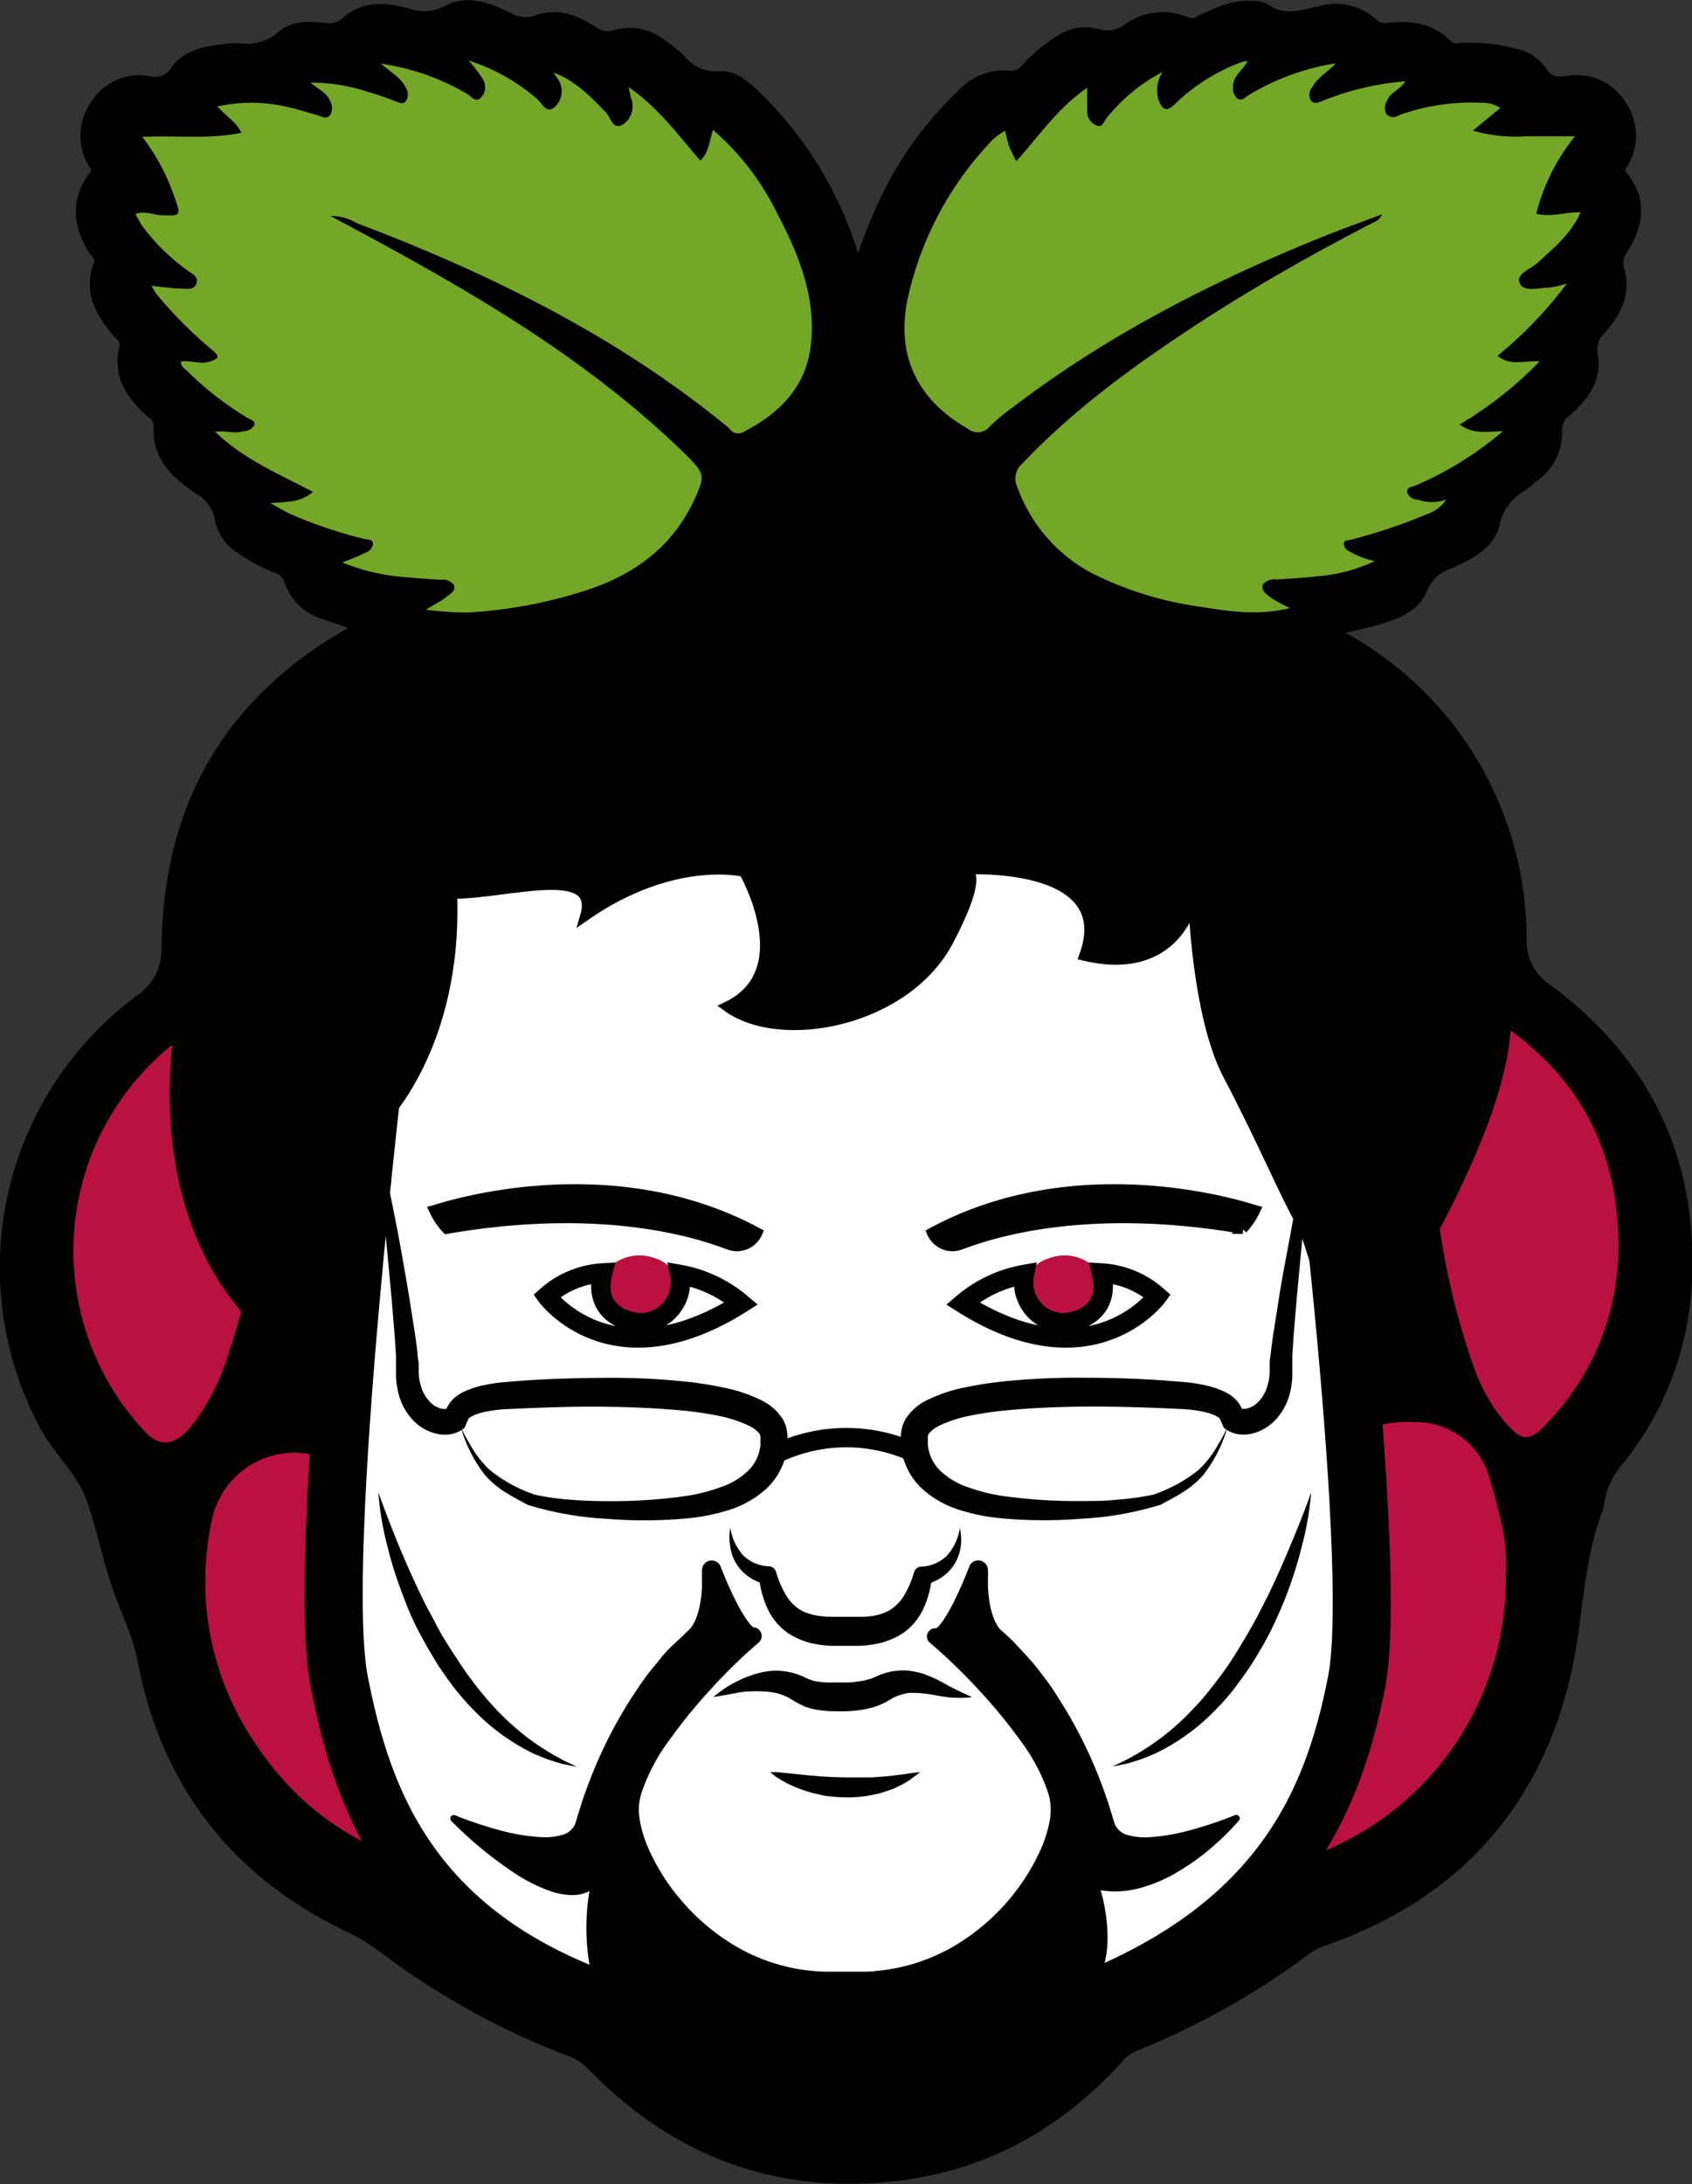 <svg id="Слой_1" data-name="Слой 1" xmlns="http://www.w3.org/2000/svg" viewBox="0 0 174.79 225.5">
  <rect x="0" y="0" width="174.79" height="225.5" fill="#333333" stroke="none"/>
  <defs>
    <style>
      .cls-1, .cls-10, .cls-6, .cls-7, .cls-8, .cls-9 {
        stroke: #000;
      }

      .cls-1, .cls-10, .cls-3, .cls-6, .cls-7, .cls-8, .cls-9 {
        stroke-miterlimit: 10;
      }

      .cls-2 {
        fill: #74a728;
      }

      .cls-10, .cls-3, .cls-6, .cls-9 {
        fill: none;
      }

      .cls-3 {
        stroke: #0a0101;
      }

      .cls-4 {
        fill: #ba1142;
      }

      .cls-5 {
        fill: #b91242;
      }

      .cls-7 {
        fill: #fff;
        stroke-width: 6px;
      }

      .cls-8, .cls-9 {
        stroke-linecap: round;
      }

      .cls-10, .cls-9 {
        stroke-width: 2px;
      }
    </style>
  </defs>
  <title>logo_yajm_3</title>
  <g>
    <path class="cls-1" d="M790.65,80.67l-3.92-1.31a5.46,5.46,0,0,1-3.57-3.48,1.87,1.87,0,0,0-1.23-1.25,17.46,17.46,0,0,1-3.73-2A4.67,4.67,0,0,1,776,69.59a4.2,4.2,0,0,0-2.21-3.12c-2.33-1.63-4.39-3.46-4.12-6.7a1.49,1.49,0,0,0-.84-1.22c-2-1.86-3.47-3.92-2.68-6.87a1.28,1.28,0,0,0-.57-1.2c-1.83-2.14-3.25-4.39-2.07-7.38a1.32,1.32,0,0,0-.51-1.23c-1.64-2.62-2-5.25,0-7.83a0.87,0.87,0,0,0-.08-1.21,5.55,5.55,0,0,1,.19-6.07,5.4,5.4,0,0,1,5.54-2.48,2.46,2.46,0,0,0,2.76-1.07c1.19-1.73,3.23-2,5.15-2.24a6.36,6.36,0,0,1,1.41-.08,5.45,5.45,0,0,0,4.41-1.27c1.22-1.08,2.92-1,4.5-.83a2.48,2.48,0,0,0,2.12-.61c1.89-1.68,4.14-1.5,6.37-.9a5.07,5.07,0,0,0,4.11-.29c2.16-1.16,4.38-.24,6.43.75a3.39,3.39,0,0,0,2.91.24c2.06-.75,4,0,5.77,1.18a2.54,2.54,0,0,0,2.31.36,5.25,5.25,0,0,1,4.49.75,14.23,14.23,0,0,1,2.2,1.75,4.78,4.78,0,0,0,4.05,1.77c1.54-.12,2.69,1,3.76,2a38.82,38.82,0,0,1,10,16.22c0.15,0.44.28,0.89,0.42,1.34a0.9,0.9,0,0,0,.19.17,49.54,49.54,0,0,1,3.58-8.67,37.07,37.07,0,0,1,7.13-9.27,5.82,5.82,0,0,1,4.79-1.86,1.88,1.88,0,0,0,1.76-.72,15.28,15.28,0,0,1,3.62-3,4.7,4.7,0,0,1,3.77-.58,3.48,3.48,0,0,0,3.17-.59,6.25,6.25,0,0,1,6.12-.62,1.49,1.49,0,0,0,1.43-.26c1.68-.71,3.32-1.57,5.22-1.43a2.81,2.81,0,0,1,1.36.25c1.89,1.38,3.83.72,5.77,0.26a5.72,5.72,0,0,1,5.4,1.29,1.79,1.79,0,0,0,1.54.47c2.31-.26,4.51,0,6.2,1.81a1.43,1.43,0,0,0,1.32.25,18.41,18.41,0,0,1,5.73.62,4.46,4.46,0,0,1,2.67,1.79c0.67,1.13,1.53,1.12,2.62,1a5.45,5.45,0,0,1,5.56,2.43,5.63,5.63,0,0,1,.26,6.08,1,1,0,0,0-.05,1.37c2,2.48,1.59,5,0,7.54a2.41,2.41,0,0,0-.37,2.16c0.67,2.4-.34,4.39-1.92,6.13a2.76,2.76,0,0,0-.83,2.6c0.45,2.55-1,4.38-2.8,5.94a2.23,2.23,0,0,0-.88,2,5.62,5.62,0,0,1-2.43,4.68c-0.4.33-.79,0.69-1.22,1a5.53,5.53,0,0,0-2.75,3.64c-0.47,2.34-2.65,3.37-4.66,4.29a4.56,4.56,0,0,0-2.84,2.56c-0.7,1.83-2.5,2.58-4.27,3.14-1.09.34-2.22,0.56-3.33,0.86-0.33.09-.79,0-0.86,0.53s0.39,0.55.69,0.73A36.29,36.29,0,0,1,903,91a35.78,35.78,0,0,1,7.51,22.11,5.81,5.81,0,0,0,2.48,4.78c10.15,7.45,15.13,17.47,14.61,30a32,32,0,0,1-7.06,18.88,8.06,8.06,0,0,0-2,4.3,3.54,3.54,0,0,1-.24.91c-2.06,5.42-1.93,11.26-3.23,16.8-3.2,13.7-11.65,22.88-25,27.53a6.49,6.49,0,0,0-1.8.92,78.68,78.68,0,0,1-17.66,9.94,4.59,4.59,0,0,0-1.74,1.25c-6.1,6.76-13.59,11-22.67,12.14-12.38,1.52-22.94-2.33-31.64-11.24a6.15,6.15,0,0,0-2.27-1.55,78.45,78.45,0,0,1-19.63-10.87,19,19,0,0,0-3.36-2c-11.71-5.62-18.86-14.83-21.3-27.59-0.53-2.76-1.82-5.19-2.68-7.81-1-2.93-1.6-6-2.6-8.84s-3.43-4.89-4.85-7.58a34.43,34.43,0,0,1,10-44.05,6.24,6.24,0,0,0,2.62-5.06c0.09-14.77,6.46-25.8,19.42-33Zm66.42-51.2a5.76,5.76,0,0,0-1.72,1.45,34,34,0,0,0-8.08,15c-1.64,6.2.45,11.15,6,14.31a1.61,1.61,0,0,0,2.3-.27A21.84,21.84,0,0,1,858,58c9.57-7.32,20.18-12.75,31.28-17.28,2.24-.92,4.53-1.73,6.8-2.59a1.51,1.51,0,0,1-.8.8c-5.95,3-11.76,6.33-17.38,9.95-6.82,4.39-13.41,9.06-19,15a2,2,0,0,0-.53,2.35,16.25,16.25,0,0,0,7.81,9,35.93,35.93,0,0,0,11.16,3.43c3,0.48,6,.92,9.2.13-0.76-.41-1.38-0.69-1.92-1.06s-1.08-.74-0.87-1.35a1.47,1.47,0,0,1,1.36-.54c1.4-.1,2.82-0.15,4.21-0.33a16.91,16.91,0,0,0,6-1.57,8.51,8.51,0,0,1-2.6-1,0.9,0.9,0,0,1-.6-0.83c0.08-.39.49-0.31,0.78-0.39A56.79,56.79,0,0,0,900.67,69a3.8,3.8,0,0,0,1.93-1.46,4.34,4.34,0,0,1-2.93,0,1.14,1.14,0,0,1-1.1-.75c-0.05-.58.63-0.58,1-0.76a35.32,35.32,0,0,0,8.91-5.55c-1.62,0-3.08.37-4.46-.7a39.73,39.73,0,0,0,8.25-6.51c-1.58-.12-3,0.53-4.35-0.58a41.76,41.76,0,0,0,7.24-7.46,9.46,9.46,0,0,1-1.87.43c-1.05,0-2.56.6-3-.46s1.1-1.43,1.8-2.07c1.68-1.54,3.48-3,4.49-5.25-1.6,0-3,.53-4.58.15a20.85,20.85,0,0,1,4-8h-5.12a15.83,15.83,0,0,1-5.46-.59l2.84-2.33a3.38,3.38,0,0,0-2-.54,22.4,22.4,0,0,0-8.45,1.27,1,1,0,0,1-1.3-.07,1.41,1.41,0,0,1,.08-1.48c0.35-.82,1.3-1.08,1.87-1.94A29,29,0,0,0,890,26.3c-0.48.17-1,.55-1.43,0a1.29,1.29,0,0,1,.25-1.45c0.51-.93,1.51-1.42,2.35-2.35a24.76,24.76,0,0,0-9.1,3.34c-0.33.21-.66,0.6-1.11,0.25a1.33,1.33,0,0,1-.4-1.14c0-1.15,1-1.74,1.51-2.7a3.85,3.85,0,0,0-.53.09,19.41,19.41,0,0,0-7,4.38c-0.84.8-1.24,0.6-1.66-.39a3.43,3.43,0,0,1,.42-2.94,18.21,18.21,0,0,0-5.8,4.78c-0.28.31-.41,1-1,0.76a1.54,1.54,0,0,1-1-1.31c0-.83,0-1.67,0-2.59-3,2.06-5,4.95-7.32,7.58a17,17,0,0,1-.77-1.59A14.21,14.21,0,0,1,857.07,29.47Zm-69.68,8.76a5.33,5.33,0,0,1,2.69.7c13.82,5.25,27,11.71,38.48,21.19a1.07,1.07,0,0,0,1.35.42c3.83-2,6.64-4.73,7.09-9.24,0.5-5.12-1.51-9.6-3.82-14a26.72,26.72,0,0,0-6.32-8c-0.36,1.17-.43,2.3-1.3,3.17-2.27-2.61-4.28-5.44-7.42-7.59,0.13,0.59.18,0.84,0.24,1.09a2.27,2.27,0,0,1-.83,2.78c-1.08.59-1.25-.76-1.76-1.27-1.55-1.57-3-3.2-5.39-4.1l0.39,0.6a2.21,2.21,0,0,1-.32,3c-0.81.69-1.31-.53-1.85-0.94a20.07,20.07,0,0,0-7-3.9,15.83,15.83,0,0,1,1.52,2A1.59,1.59,0,0,1,803,26c-0.6.65-1-.06-1.48-0.31a24.36,24.36,0,0,0-8.94-3.13c1.14,0.94,2.15,1.47,2.61,2.52a1.3,1.3,0,0,1,0,1.34c-0.31.41-.76,0.12-1.14,0-0.88-.31-1.76-0.67-2.66-0.9a18.57,18.57,0,0,0-6.05-1c0.88,0.73,1.73,1,2,1.88a1.46,1.46,0,0,1,0,1.49c-0.38.48-.86,0.15-1.29,0-0.9-.25-1.79-0.55-2.71-0.76a16.36,16.36,0,0,0-7.63-.15c0.87,1,1.94,1.59,2.48,2.72-3.39.71-6.72,0.25-10.24,0.42a21.85,21.85,0,0,1,3.48,6.32c0.65,1.81.6,1.86-1.4,1.77-0.84,0-1.68-.48-2.67-0.13,0.28,0.5.48,0.92,0.74,1.29a21.08,21.08,0,0,0,4.56,4.48c0.48,0.37,1.25.63,1,1.41s-1.08.53-1.65,0.52c-1,0-1.91-.17-3-0.28,0.23,0.38.37,0.65,0.56,0.89a43.36,43.36,0,0,0,5.75,5.75c0.74,0.65.62,0.88-.28,1.18s-2-.15-3,0a1.09,1.09,0,0,0,.52.83A33.56,33.56,0,0,0,778.71,59c0.33,0.21.94,0.32,0.82,0.81a1.37,1.37,0,0,1-1.14.63c-0.89.3-1.8-.12-2.91,0.06,3,2.89,6.61,4.37,10.1,6.21-1.28,1.09-2.65,1-4.41,1.15,0.93,0.51,1.49.86,2.08,1.13a48,48,0,0,0,7.54,2.54c0.35,0.1,1,0,1,.56a1.1,1.1,0,0,1-.8.89c-0.7.34-1.44,0.6-2.36,1a20.7,20.7,0,0,0,6.13,1.49c1.35,0.14,2.7.22,4.05,0.31a1.47,1.47,0,0,1,1.37.53c0.22,0.62-.46,1-0.89,1.32s-1.1.69-2,1.24a36.31,36.31,0,0,0,4.2.29,48.18,48.18,0,0,0,12-2.18c5.1-1.6,9.17-4.47,11.51-9.43,1.19-2.52,1.15-2.73-.86-4.69C813.41,52.41,800.55,45.19,787.39,38.23Z" transform="translate(-753.3 -15.93)"/>
    <path class="cls-2" d="M857.15,29.43a14.21,14.21,0,0,0,.37,1.55,17,17,0,0,0,.77,1.59c2.37-2.63,4.3-5.51,7.32-7.58,0,0.92,0,1.76,0,2.59a1.54,1.54,0,0,0,1,1.31c0.6,0.25.73-.45,1-0.76a18.21,18.21,0,0,1,5.8-4.78A3.43,3.43,0,0,0,873,26.3c0.41,1,.81,1.19,1.66.39a19.41,19.41,0,0,1,7-4.38,3.85,3.85,0,0,1,.53-0.09c-0.52,1-1.53,1.55-1.51,2.7a1.33,1.33,0,0,0,.4,1.14c0.45,0.35.78,0,1.11-.25a24.76,24.76,0,0,1,9.1-3.34c-0.84.92-1.84,1.42-2.35,2.35a1.29,1.29,0,0,0-.25,1.45c0.41,0.54.95,0.16,1.43,0a29,29,0,0,1,8.37-1.95c-0.57.87-1.52,1.12-1.87,1.94a1.41,1.41,0,0,0-.08,1.48,1,1,0,0,0,1.3.07,22.4,22.4,0,0,1,8.45-1.27,3.38,3.38,0,0,1,2,.54l-2.84,2.33a15.83,15.83,0,0,0,5.46.59H916a20.85,20.85,0,0,0-4,8c1.55,0.38,3-.19,4.58-0.15-1,2.28-2.82,3.71-4.49,5.25-0.7.64-2.22,1.11-1.8,2.07s2,0.47,3,.46a9.46,9.46,0,0,0,1.87-.43A41.76,41.76,0,0,1,908,52.66c1.33,1.11,2.77.46,4.35,0.58a39.73,39.73,0,0,1-8.25,6.51c1.39,1.07,2.84.71,4.46,0.7A35.32,35.32,0,0,1,899.66,66c-0.39.18-1.07,0.19-1,.76a1.14,1.14,0,0,0,1.1.75,4.34,4.34,0,0,0,2.93,0A3.8,3.8,0,0,1,900.74,69a56.79,56.79,0,0,1-7.84,2.64c-0.28.08-.7,0-0.78,0.39a0.9,0.9,0,0,0,.6.83,8.51,8.51,0,0,0,2.6,1,16.91,16.91,0,0,1-6,1.57c-1.39.18-2.81,0.23-4.21,0.33a1.47,1.47,0,0,0-1.36.54c-0.21.61,0.4,1,.87,1.35s1.16,0.65,1.92,1.06c-3.21.79-6.21,0.35-9.2-.13a35.93,35.93,0,0,1-11.16-3.43,16.25,16.25,0,0,1-7.81-9,2,2,0,0,1,.53-2.35c5.62-5.92,12.21-10.6,19-15,5.62-3.61,11.44-6.9,17.38-9.95a1.51,1.51,0,0,0,.8-0.8c-2.27.86-4.55,1.67-6.8,2.59-11.1,4.53-21.71,10-31.28,17.28a21.84,21.84,0,0,0-2.42,2,1.61,1.61,0,0,1-2.3.27c-5.55-3.16-7.64-8.11-6-14.31a34,34,0,0,1,8.08-15A5.76,5.76,0,0,1,857.15,29.43Z" transform="translate(-753.3 -15.93)"/>
    <path class="cls-2" d="M787.44,38.23c13.16,7,26,14.18,36.71,24.64,2,2,2,2.18.86,4.69-2.34,5-6.4,7.83-11.51,9.43a48.18,48.18,0,0,1-12,2.18,36.31,36.31,0,0,1-4.2-.29c0.89-.55,1.48-0.84,2-1.24s1.11-.7.89-1.32a1.47,1.47,0,0,0-1.37-.53c-1.35-.09-2.71-0.17-4.05-0.31A20.7,20.7,0,0,1,788.67,74c0.91-.37,1.65-0.63,2.36-1a1.1,1.1,0,0,0,.8-0.89c0-.57-0.64-0.46-1-0.56A48,48,0,0,1,783.3,69c-0.59-.28-1.15-0.62-2.08-1.13,1.76-.13,3.13-0.06,4.41-1.15-3.48-1.85-7.1-3.32-10.1-6.21,1.11-.17,2,0.25,2.91-0.06a1.37,1.37,0,0,0,1.14-.63c0.12-.48-0.5-0.59-0.82-0.81a33.56,33.56,0,0,1-6.27-4.92,1.09,1.09,0,0,1-.52-0.83c1-.17,2,0.32,3,0s1-.54.28-1.18a43.36,43.36,0,0,1-5.75-5.75c-0.19-.24-0.32-0.51-0.56-0.89,1.11,0.11,2.07.26,3,.28,0.58,0,1.38.23,1.65-.52s-0.49-1-1-1.41a21.08,21.08,0,0,1-4.56-4.48c-0.26-.38-0.46-0.79-0.74-1.29,1-.35,1.83.09,2.67,0.13,2,0.1,2.05,0,1.4-1.77A21.85,21.85,0,0,0,768,30.06c3.53-.18,6.85.28,10.24-0.42-0.54-1.13-1.61-1.73-2.48-2.72a16.36,16.36,0,0,1,7.63.15c0.91,0.21,1.8.51,2.71,0.76,0.44,0.12.91,0.45,1.29,0a1.46,1.46,0,0,0,0-1.49c-0.32-.84-1.17-1.14-2-1.88a18.57,18.57,0,0,1,6.05,1c0.91,0.23,1.78.59,2.66,0.9,0.39,0.14.83,0.42,1.14,0a1.3,1.3,0,0,0,0-1.34c-0.46-1-1.47-1.58-2.61-2.52a24.36,24.36,0,0,1,8.94,3.13c0.43,0.25.88,1,1.48,0.31a1.59,1.59,0,0,0,.18-1.76,15.83,15.83,0,0,0-1.52-2,20.07,20.07,0,0,1,7,3.9c0.54,0.42,1,1.64,1.85.94a2.21,2.21,0,0,0,.32-3l-0.39-.6c2.35,0.9,3.84,2.53,5.39,4.1,0.51,0.52.68,1.86,1.76,1.27a2.27,2.27,0,0,0,.83-2.78c-0.06-.25-0.11-0.5-0.24-1.09,3.14,2.16,5.15,5,7.42,7.59,0.88-.87.94-2,1.3-3.17a26.72,26.72,0,0,1,6.32,8c2.31,4.36,4.32,8.84,3.82,14-0.44,4.51-3.25,7.28-7.09,9.24a1.07,1.07,0,0,1-1.35-.42c-11.5-9.48-24.65-15.94-38.48-21.19A5.33,5.33,0,0,0,787.44,38.23Z" transform="translate(-753.3 -15.93)"/>
    <path class="cls-3" d="M828.74,177.83" transform="translate(-753.3 -15.93)"/>
    <path class="cls-3" d="M827,204.13" transform="translate(-753.3 -15.93)"/>
    <path class="cls-4" d="M908.86,178.59A30.38,30.38,0,0,1,881,209.23a18.57,18.57,0,0,1-3.88.05c-4.24-.53-6.69-4.17-7.17-7.72-0.94-6.87,1.11-13,4.32-18.85a47.8,47.8,0,0,1,14.09-16.14c3.27-2.34,6.86-4,11-3.82a7.86,7.86,0,0,1,7.82,5.82c0.54,1.68.95,3.41,1.34,5.13A18.83,18.83,0,0,1,908.86,178.59Z" transform="translate(-753.3 -15.93)"/>
    <path class="cls-4" d="M812.57,197.9c-0.17,3.66-.48,6.8-3.08,9.29a8.8,8.8,0,0,1-7.68,2.2c-9.58-1.24-17.25-5.75-22.49-14a29.57,29.57,0,0,1-4.07-22.8,8.71,8.71,0,0,1,9.39-6.63c5.48,0.54,9.78,3.09,13.72,6.51a44.07,44.07,0,0,1,12.32,17.28A35.42,35.42,0,0,1,812.57,197.9Z" transform="translate(-753.3 -15.93)"/>
    <path class="cls-5" d="M780.31,135.68a62.79,62.79,0,0,1-3.44,20.09,22.41,22.41,0,0,1-3.09,6.44,13.38,13.38,0,0,1-1.27,1.58c-1.52,1.45-2.9,1.42-4.32-.14A27.27,27.27,0,0,1,773.62,122c2.2-1.42,3-1.26,4.55.87,1.24,1.7,1.46,3.75,1.78,5.76A54.12,54.12,0,0,1,780.31,135.68Z" transform="translate(-753.3 -15.93)"/>
    <path class="cls-5" d="M901.06,132.16c0-3.66.25-7.3,1.78-10.71,0.74-1.66,1.81-2.07,3.38-1.16,9.42,5.46,14.36,13.58,14.27,24.54a26.09,26.09,0,0,1-7.35,18c-1.71,1.85-2.48,2.17-4.5-.23a18,18,0,0,1-3-5.28,74.67,74.67,0,0,1-4-17.8A46.52,46.52,0,0,1,901.06,132.16Z" transform="translate(-753.3 -15.93)"/>
    <path class="cls-6" d="M912.25,168.75" transform="translate(-753.3 -15.93)"/>
    <path class="cls-7" d="M888.75,121.33s7.2,55.39,4.7,68.21-8.16,26.13-30.33,34c-21.72,7.67-44.45,0-44.45,0-22.5-6.83-27.83-21.13-30.33-34s4-66.54,4-66.54-3.62-16.67,0-23.67S809.67,85,817.67,85s31.73-3.33,49.53,0S888.1,116.09,888.75,121.33Z" transform="translate(-753.3 -15.93)"/>
    <path class="cls-8" d="M798.12,140.86c0.5-.13,17.89-6.1,33.45,2.33a2.33,2.33,0,0,1-2.87,1.3c-1.55-.53-11.58-4.73-29.26-1.67A7.47,7.47,0,0,1,798.12,140.86Z" transform="translate(-753.3 -15.93)"/>
    <path class="cls-4" d="M815.69,150.19a3.09,3.09,0,0,1,1.41-4.05,4.55,4.55,0,0,1,3.82-.32,3.85,3.85,0,0,1,2.22,1.74,3,3,0,0,1-1.08,4.06,4.58,4.58,0,0,1-4.71.2A3.41,3.41,0,0,1,815.69,150.19Z" transform="translate(-753.3 -15.93)"/>
    <path class="cls-9" d="M829.88,150.5a13.47,13.47,0,0,0-6.37-3,4.17,4.17,0,0,1-4,5c-2.19-.12-4.88-1.52-3.95-5.15a9.59,9.59,0,0,0-5.79,2.39S816.5,158.94,829.88,150.5Z" transform="translate(-753.3 -15.93)"/>
    <path class="cls-4" d="M866.93,150.19a3.09,3.09,0,0,0-1.41-4.05,4.55,4.55,0,0,0-3.82-.32,3.85,3.85,0,0,0-2.22,1.74,3,3,0,0,0,1.08,4.06,4.58,4.58,0,0,0,4.71.2A3.41,3.41,0,0,0,866.93,150.19Z" transform="translate(-753.3 -15.93)"/>
    <path class="cls-9" d="M852.75,150.5a13.47,13.47,0,0,1,6.38-3,4.17,4.17,0,0,0,4,5c2.19-.12,4.88-1.52,3.95-5.15a9.59,9.59,0,0,1,5.79,2.39S866.13,158.94,852.75,150.5Z" transform="translate(-753.3 -15.93)"/>
    <path d="M792.38,133.5c0.61,2.67,1.16,5.35,1.69,8s1,5.38,1.46,8.08l0.64,4.07c0.09,0.68.2,1.36,0.27,2.06,0,0.35.08,0.68,0.11,1l0,0.53,0,0.27s0,0.14,0,.2l0.05,0.51a3.81,3.81,0,0,0,.08.41,5.68,5.68,0,0,0,.23.78,3.93,3.93,0,0,0,.84,1.29,2.48,2.48,0,0,0,1.18.67,1.57,1.57,0,0,0,.54,0,0.73,0.73,0,0,0,.21-0.08l-0.43,1a2.68,2.68,0,0,1,.75-1.8,4.05,4.05,0,0,1,.6-0.52c0.19-.12.4-0.24,0.59-0.34a9.59,9.59,0,0,1,2.23-.72,17,17,0,0,1,2.15-.3l2-.16c2.7-.18,5.4-0.25,8.11-0.27a75.26,75.26,0,0,1,8.17.36,38.23,38.23,0,0,1,4.13.63,15.77,15.77,0,0,1,4.2,1.44,5.46,5.46,0,0,1,2,1.86,3.71,3.71,0,0,1,.46,1.59,2.42,2.42,0,0,1,0,.43l0,0.25,0,0.5a7,7,0,0,1-2.19,4.4,10.29,10.29,0,0,1-4,2.23,20.21,20.21,0,0,1-4.18.82,48,48,0,0,1-8.21.05,33.74,33.74,0,0,1-8.09-1.4l-0.06,0h0c-0.79-.42-1.6-0.84-2.39-1.34a9.53,9.53,0,0,1-2.14-1.81,14.54,14.54,0,0,1-2.46-4.86,26.35,26.35,0,0,0,1.31,2.35,10.6,10.6,0,0,0,1.65,2,14.92,14.92,0,0,0,4.56,2.52l-0.08,0a25.89,25.89,0,0,0,3.86.56c1.31,0.11,2.63.15,3.95,0.15a54.56,54.56,0,0,0,7.84-.51,18.36,18.36,0,0,0,3.65-.9,7.74,7.74,0,0,0,2.94-1.74,4.31,4.31,0,0,0,1.26-2.67l0-.5v-0.25s0,0,0-.07a0.89,0.89,0,0,0-.1-0.32,3.12,3.12,0,0,0-1-.78,13.19,13.19,0,0,0-3.4-1.1,35.36,35.36,0,0,0-3.82-.54c-2.6-.23-5.24-0.34-7.88-0.37s-5.3.05-8,.16l-2,.09a14.24,14.24,0,0,0-1.84.2,7.11,7.11,0,0,0-1.6.45l-0.29.15s-0.15.1-.16,0.13,0,0-.05,0l-0.43,1a3.11,3.11,0,0,1-1.65.69,4,4,0,0,1-1.49-.14,5,5,0,0,1-2.28-1.44,6.3,6.3,0,0,1-1.27-2.18,8.41,8.41,0,0,1-.39-2.31l0-.56v-0.49c0-.32,0-0.66,0-1l-0.13-2-0.34-4.07-0.76-8.16C792.84,139,792.6,136.23,792.38,133.5Z" transform="translate(-753.3 -15.93)"/>
    <path d="M828.75,173.67a5.37,5.37,0,0,0,1.39,2.9,4,4,0,0,0,2.62,1.07,0.79,0.79,0,0,1,.69.53l0.07,0.22a10.36,10.36,0,0,0,1,2.27,4.79,4.79,0,0,0,.68.86,3.7,3.7,0,0,0,.8.63,4.47,4.47,0,0,0,1,.41,3.29,3.29,0,0,0,.53.13,4.16,4.16,0,0,0,.56.09,8.06,8.06,0,0,0,1.19.07h2.71c0.25,0,.42,0,0.61,0a4.23,4.23,0,0,0,.56-0.05,3.83,3.83,0,0,0,.56-0.09,3.29,3.29,0,0,0,.53-0.13,4.36,4.36,0,0,0,.95-0.41,4.45,4.45,0,0,0,1.48-1.49,10.25,10.25,0,0,0,1-2.27l0.07-.21a0.79,0.79,0,0,1,.7-0.53,4,4,0,0,0,2.61-1.07,5.37,5.37,0,0,0,1.39-2.9,4.86,4.86,0,0,1,.11,1.78,4.6,4.6,0,0,1-.58,1.8,4.55,4.55,0,0,1-1.36,1.47,6.28,6.28,0,0,1-1.83.82l0.77-.75a11.26,11.26,0,0,1-.26,1.47,10.16,10.16,0,0,1-.5,1.48,6.35,6.35,0,0,1-2.07,2.66,6.8,6.8,0,0,1-1.52.81,7.22,7.22,0,0,1-1.59.44,11.25,11.25,0,0,1-1.58.17l-1.4,0-1.42,0a10.9,10.9,0,0,1-1.56-.17,7.27,7.27,0,0,1-1.59-.44,6.71,6.71,0,0,1-1.52-.82,6.35,6.35,0,0,1-1.24-1.22,6.49,6.49,0,0,1-.83-1.44,10.16,10.16,0,0,1-.5-1.48,11.12,11.12,0,0,1-.26-1.47l0.77,0.74a6.27,6.27,0,0,1-1.83-.82,4.52,4.52,0,0,1-1.94-3.26A4.86,4.86,0,0,1,828.75,173.67Z" transform="translate(-753.3 -15.93)"/>
    <path d="M792.38,170s0.77,2.18,2.05,5.33c0.65,1.57,1.44,3.39,2.36,5.29,0.45,1,1,1.91,1.49,2.88s1.08,1.94,1.69,2.87,1.21,1.87,1.86,2.75,1.32,1.72,2,2.49,1.39,1.5,2.09,2.14,1.4,1.22,2.07,1.73l1,0.7,0.92,0.59c0.58,0.36,1.12.63,1.55,0.88l1.42,0.68s-0.56-.09-1.56-0.31c-0.48-.16-1.09-0.3-1.75-0.57l-1.05-.43c-0.36-.17-0.73-0.37-1.13-0.58a21.64,21.64,0,0,1-4.82-3.62,27.45,27.45,0,0,1-2.27-2.53c-0.7-.92-1.39-1.87-2-2.86s-1.18-2-1.71-3-1-2.06-1.39-3.07-0.76-2-1.07-2.95-0.56-1.85-.77-2.69A31.69,31.69,0,0,1,792.38,170Z" transform="translate(-753.3 -15.93)"/>
    <path class="cls-8" d="M883,140.86c-0.5-.13-17.89-6.1-33.45,2.33a2.33,2.33,0,0,0,2.87,1.3c1.55-.53,11.58-4.73,29.26-1.67A7.47,7.47,0,0,0,883,140.86Z" transform="translate(-753.3 -15.93)"/>
    <path d="M888.75,133.5c-0.22,2.73-.47,5.45-0.72,8.17l-0.76,8.16-0.34,4.07-0.13,2c0,0.33,0,.67,0,1v0.49l0,0.56a8.41,8.41,0,0,1-.39,2.31,6.3,6.3,0,0,1-1.27,2.18,5,5,0,0,1-2.28,1.44,4,4,0,0,1-1.49.14,3.11,3.11,0,0,1-1.65-.69l-0.43-1s0,0.09-.05,0-0.12-.08-0.16-0.13l-0.29-.15a7.11,7.11,0,0,0-1.6-.45,14.24,14.24,0,0,0-1.84-.2l-2-.09c-2.65-.11-5.31-0.18-8-0.16s-5.29.13-7.88,0.37a35.36,35.36,0,0,0-3.82.54,13.19,13.19,0,0,0-3.4,1.1,3.12,3.12,0,0,0-1,.78,0.89,0.89,0,0,0-.1.32s0,0.07,0,.07v0.25l0,0.5a4.31,4.31,0,0,0,1.26,2.67,7.74,7.74,0,0,0,2.94,1.74,18.36,18.36,0,0,0,3.65.9,54.56,54.56,0,0,0,7.84.51c1.32,0,2.64,0,3.95-.15a25.89,25.89,0,0,0,3.86-.56l-0.08,0a14.92,14.92,0,0,0,4.56-2.52,10.6,10.6,0,0,0,1.65-2,26.35,26.35,0,0,0,1.31-2.35,14.54,14.54,0,0,1-2.46,4.86,9.53,9.53,0,0,1-2.14,1.81c-0.79.5-1.59,0.91-2.39,1.34h0l-0.06,0a33.74,33.74,0,0,1-8.09,1.4,48,48,0,0,1-8.21-.05,20.21,20.21,0,0,1-4.18-.82,10.29,10.29,0,0,1-4-2.23,7,7,0,0,1-2.19-4.4l0-.5,0-.25a2.42,2.42,0,0,1,0-.43,3.71,3.71,0,0,1,.46-1.59,5.46,5.46,0,0,1,2-1.86,15.77,15.77,0,0,1,4.2-1.44,38.23,38.23,0,0,1,4.13-.63,75.26,75.26,0,0,1,8.17-.36c2.71,0,5.41.09,8.11,0.27l2,0.16a17,17,0,0,1,2.15.3,9.59,9.59,0,0,1,2.23.72c0.19,0.1.4,0.22,0.59,0.34a4.05,4.05,0,0,1,.6.52,2.68,2.68,0,0,1,.75,1.8l-0.43-1a0.73,0.73,0,0,0,.21.08,1.57,1.57,0,0,0,.54,0,2.48,2.48,0,0,0,1.18-.67,3.93,3.93,0,0,0,.84-1.29,5.68,5.68,0,0,0,.23-0.78,3.81,3.81,0,0,0,.08-0.41l0.05-.51c0-.06,0-0.23,0-0.2l0-.27,0-.53c0-.36.07-0.7,0.11-1,0.07-.69.17-1.37,0.27-2.06l0.64-4.07c0.43-2.7,1-5.39,1.46-8.08S888.14,136.17,888.75,133.5Z" transform="translate(-753.3 -15.93)"/>
    <path d="M888.75,170a31.69,31.69,0,0,1-1,5.69c-0.21.84-.46,1.75-0.77,2.69s-0.65,1.94-1.07,2.95-0.85,2-1.39,3.07-1.09,2-1.71,3-1.32,1.94-2,2.86a27.45,27.45,0,0,1-2.27,2.53,21.64,21.64,0,0,1-4.82,3.62c-0.39.2-.76,0.4-1.13,0.58l-1.05.43c-0.66.27-1.27,0.41-1.75,0.57-1,.22-1.56.31-1.56,0.31l1.42-.68c0.43-.25,1-0.52,1.55-0.88l0.92-.59,1-.7c0.67-.51,1.36-1.08,2.07-1.73s1.39-1.37,2.09-2.14,1.34-1.63,2-2.49,1.28-1.8,1.86-2.75,1.16-1.91,1.69-2.87,1-1.93,1.49-2.88c0.92-1.9,1.71-3.71,2.36-5.29C888,172.18,888.75,170,888.75,170Z" transform="translate(-753.3 -15.93)"/>
    <g>
      <path d="M840.43,230.33c-8.42,0-29.59,2.67-26-19.49-4.67,3-14.25-7.17-14.25-7.17s11.82,5.15,13.17.5,5-13.63,11.91-19.45c1.89-2.13,1.53-6.75,1.53-6.75s2.26,6.22,3.88,7c-2.89,2.35-12.36,11.52-12.72,17.46S825.61,221,839.05,221h3c13.44,0,21.47-12.64,21.11-18.58s-9.83-15-12.72-17.36c1.62-.78,3.88-7.05,3.88-7.05s-0.36,4.6,1.53,6.72c6.95,5.83,10.55,14.79,11.91,19.44s13.17-.5,13.17-0.5-7.13,8.63-14.25,7.17C872.17,228.83,848.85,230.33,840.43,230.33Z" transform="translate(-753.3 -15.93)"/>
      <path d="M840.43,230.33c-3.31,0-6.61.23-9.92,0a25,25,0,0,1-9.61-2.26,12.45,12.45,0,0,1-3.92-3,12.16,12.16,0,0,1-2.36-4.36,22.52,22.52,0,0,1-.36-9.89l0.26,0.17a3.85,3.85,0,0,1-2.1.59,6.85,6.85,0,0,1-2.13-.36,16.63,16.63,0,0,1-3.82-1.9,41,41,0,0,1-6.56-5.4,0.36,0.36,0,0,1,.39-0.58h0a39.94,39.94,0,0,0,4.39,1.48,20.76,20.76,0,0,0,4.5.78,6.55,6.55,0,0,0,2.15-.22,2,2,0,0,0,1.38-1.15l0.68-2.2q0.37-1.12.8-2.23a46.81,46.81,0,0,1,4.27-8.48c0.42-.67.88-1.32,1.35-2s1-1.27,1.48-1.88,1-1.21,1.62-1.77,1.17-1.11,1.75-1.66l-0.09.09a4.1,4.1,0,0,0,.39-0.58,2,2,0,0,0,.16-0.33,3.57,3.57,0,0,0,.14-0.35,8.27,8.27,0,0,0,.39-1.54,12.91,12.91,0,0,0,.16-1.64c0-.28,0-0.56,0-0.83s0-.57,0-0.81a1,1,0,0,1,1.89-.44v0c0.47,1.21,1,2.45,1.59,3.61a18.4,18.4,0,0,0,.94,1.67,7.07,7.07,0,0,0,.51.71,1.72,1.72,0,0,0,.39.37,0.89,0.89,0,0,1,.53,1.57l-0.31.27a56.06,56.06,0,0,0-4.72,4.64,54.51,54.51,0,0,0-4.17,5.13,19.53,19.53,0,0,0-2.93,5.57,7.19,7.19,0,0,0-.24,1.32,7,7,0,0,0,.1,1.45,12.79,12.79,0,0,0,.9,2.91,21.47,21.47,0,0,0,3.39,5.34,22.12,22.12,0,0,0,4.76,4.19,19.32,19.32,0,0,0,5.74,2.55,17.66,17.66,0,0,0,3.09.53c0.52,0.06,1,.07,1.57.08h3.33c0.56,0,1.15,0,1.63-.08a18,18,0,0,0,3.07-.52,19.38,19.38,0,0,0,5.75-2.52,22.15,22.15,0,0,0,4.78-4.17,21.84,21.84,0,0,0,3.4-5.33,13.34,13.34,0,0,0,.92-2.91,7.34,7.34,0,0,0,.11-1.4,5.42,5.42,0,0,0-.07-0.71l-0.05-.3-0.09-.35a18.93,18.93,0,0,0-2.91-5.56,54.69,54.69,0,0,0-4.19-5.11,57.34,57.34,0,0,0-4.74-4.63l-0.44-.38a0.84,0.84,0,0,1-.09-1.19,0.85,0.85,0,0,1,.75-0.29,1.72,1.72,0,0,0,.39-0.37,7.11,7.11,0,0,0,.51-0.71,18.56,18.56,0,0,0,.94-1.68c0.58-1.17,1.12-2.41,1.59-3.64v0a1,1,0,0,1,1.92.44c0,0.24,0,.53,0,0.8s0,0.55,0,.83a12.8,12.8,0,0,0,.16,1.63,8.24,8.24,0,0,0,.39,1.53,3.62,3.62,0,0,0,.14.35,2,2,0,0,0,.16.33,4.1,4.1,0,0,0,.39.58l-0.09-.09c0.59,0.55,1.21,1.07,1.75,1.66s1.1,1.17,1.62,1.77,1,1.24,1.48,1.88,0.93,1.3,1.35,2a46.74,46.74,0,0,1,4.27,8.47q0.42,1.11.8,2.23l0.68,2.21a2,2,0,0,0,1.37,1.13,6.56,6.56,0,0,0,2.14.22,20.77,20.77,0,0,0,4.5-.79,40,40,0,0,0,4.38-1.48h0a0.36,0.36,0,0,1,.41.58,28,28,0,0,1-3,2.93,24.08,24.08,0,0,1-3.44,2.42,15.39,15.39,0,0,1-3.89,1.62,10.54,10.54,0,0,1-2.1.31,9.34,9.34,0,0,1-2.11-.17l0.2-.22a18,18,0,0,1,.79,4.86,10.91,10.91,0,0,1-3.9,8.73,17.32,17.32,0,0,1-4.13,2.63,35,35,0,0,1-9.42,2.64A65.16,65.16,0,0,1,840.43,230.33Zm0,0a65.14,65.14,0,0,0,9.76-.73,34.94,34.94,0,0,0,9.38-2.68,17.21,17.21,0,0,0,4.09-2.63,10.7,10.7,0,0,0,3.71-8.63,17.71,17.71,0,0,0-.84-4.77,0.17,0.17,0,0,1,.11-0.22h0.09a9,9,0,0,0,2,.13,10.14,10.14,0,0,0,2-.33,14.23,14.23,0,0,0,3.74-1.65,23.53,23.53,0,0,0,3.29-2.46,27.41,27.41,0,0,0,2.87-2.93L881.1,204a40.69,40.69,0,0,1-4.44,1.64,21.65,21.65,0,0,1-4.68,1,7.55,7.55,0,0,1-2.5-.2,3.1,3.1,0,0,1-2.12-1.74l-0.76-2.24q-0.4-1.09-.84-2.15a45.35,45.35,0,0,0-4.37-8.1c-0.43-.64-0.88-1.25-1.35-1.85s-1-1.19-1.47-1.75-1-1.12-1.58-1.64-1.13-1-1.69-1.51l0,0,0,0a5.84,5.84,0,0,1-.62-0.86,3.35,3.35,0,0,1-.24-0.45c-0.07-.15-0.15-0.31-0.21-0.46a10.06,10.06,0,0,1-.53-1.87,14.7,14.7,0,0,1-.23-1.87c0-.31,0-0.62,0-0.93s0-.61,0-1l1.93,0.41c-0.47,1.32-1,2.6-1.56,3.88a20.59,20.59,0,0,1-1,1.91,9.23,9.23,0,0,1-.65,1,3.52,3.52,0,0,1-1.12,1l0.22-1.86a59.38,59.38,0,0,1,5.09,4.69,50.68,50.68,0,0,1,4.53,5.26,21.32,21.32,0,0,1,3.42,6.35l0.13,0.47,0.1,0.53a7.48,7.48,0,0,1,.11,1,10,10,0,0,1-.12,2,16,16,0,0,1-1,3.56,23.45,23.45,0,0,1-3.79,6.11,25,25,0,0,1-5.38,4.75,22.33,22.33,0,0,1-6.6,2.94,20.87,20.87,0,0,1-3.6.62c-0.65.07-1.19,0.07-1.76,0.09h-3.45c-0.6,0-1.21,0-1.81-.1a20.61,20.61,0,0,1-3.57-.64,22.26,22.26,0,0,1-6.58-3,25,25,0,0,1-5.36-4.77,23.4,23.4,0,0,1-3.76-6.13c-0.88-2.24-1.61-4.77-.76-7.5a21.91,21.91,0,0,1,3.42-6.33,52.07,52.07,0,0,1,4.51-5.27,58.05,58.05,0,0,1,5.08-4.71l0.21,1.84a3.51,3.51,0,0,1-1.11-1,9.17,9.17,0,0,1-.65-0.95,20.43,20.43,0,0,1-1-1.89c-0.59-1.27-1.1-2.53-1.57-3.85l1.9-.41c0,0.35,0,.64,0,1s0,0.62,0,.93a14.79,14.79,0,0,1-.23,1.87,10.07,10.07,0,0,1-.53,1.87c-0.05.16-.14,0.31-0.21,0.46a3.37,3.37,0,0,1-.24.45,5.8,5.8,0,0,1-.62.87l0,0,0,0c-0.56.5-1.16,1-1.69,1.51s-1.07,1.07-1.58,1.64-1,1.15-1.47,1.75-0.92,1.22-1.35,1.85a45.44,45.44,0,0,0-4.37,8.11q-0.44,1.07-.84,2.15l-0.77,2.25a3.1,3.1,0,0,1-2.11,1.72,7.52,7.52,0,0,1-2.5.2,21.62,21.62,0,0,1-4.68-.95A40.67,40.67,0,0,1,800,204l0.41-.58a40.4,40.4,0,0,0,6.3,5.49,15.72,15.72,0,0,0,3.68,1.92,6.46,6.46,0,0,0,2,.38,3.49,3.49,0,0,0,1.92-.51,0.17,0.17,0,0,1,.23.05,0.17,0.17,0,0,1,0,.12,22.26,22.26,0,0,0,.21,9.78,11.83,11.83,0,0,0,2.27,4.33,12.33,12.33,0,0,0,3.87,3,24.94,24.94,0,0,0,9.57,2.3C833.81,230.53,837.12,230.36,840.43,230.33Z" transform="translate(-753.3 -15.93)"/>
    </g>
    <path d="M827,191.13a11.28,11.28,0,0,1,2.22-1.5,11,11,0,0,1,2.58-1,7.68,7.68,0,0,1,1.46-.21,6.43,6.43,0,0,1,1.56.14,5.89,5.89,0,0,1,.74.19c0.25,0.08.49,0.17,0.72,0.27a8.11,8.11,0,0,0,1,.43,8.56,8.56,0,0,0,2.09.18c0.39,0,.82,0,1.2,0s0.8,0,1.17-.08a7.59,7.59,0,0,0,1-.16,5.91,5.91,0,0,0,1-.34,6.58,6.58,0,0,1,3-.66h0.09a7.71,7.71,0,0,1,2,.4,15.18,15.18,0,0,1,1.72.77c1,0.59,2.06,1.08,3.18,1.59a10.13,10.13,0,0,1-1.84.05c-0.62,0-1.23-.14-1.82-0.22a13.44,13.44,0,0,0-1.67-.24,8.06,8.06,0,0,0-1.53,0H847a7,7,0,0,0-1,.28,7.18,7.18,0,0,0-.92.48,7.36,7.36,0,0,1-1.41.64,9.85,9.85,0,0,1-1.48.33c-0.48.07-1,.11-1.4,0.13s-0.91,0-1.38,0a10.75,10.75,0,0,1-1.43-.11,6.42,6.42,0,0,1-1.57-.39,8.52,8.52,0,0,1-1.29-.69l-0.46-.26a5,5,0,0,0-.49-0.21,4.71,4.71,0,0,0-1-.28,9.27,9.27,0,0,0-1.12-.11,11.54,11.54,0,0,0-1.2,0c-0.41,0-.83.06-1.25,0.12C828.73,190.84,827.88,191,827,191.13Z" transform="translate(-753.3 -15.93)"/>
    <path d="M832.88,198.88H833l0.54,0,1.8,0.19,1.18,0.12c0.41,0.06.85,0.05,1.3,0.12,0.9,0.05,1.85.12,2.79,0.12,0.47,0,.94,0,1.41,0s0.92,0,1.37,0c0.89-.06,1.73-0.12,2.45-0.22l1-.12c0.29-.06.56-0.09,0.78-0.12,0.44-.06.71-0.08,0.71-0.08s-0.19.17-.56,0.44a7.84,7.84,0,0,1-1.61,1l-0.55.27-0.62.21a8,8,0,0,1-1.36.38,10.34,10.34,0,0,1-1.5.24,10.84,10.84,0,0,1-1.56.06,13.16,13.16,0,0,1-1.55-.11c-0.51,0-1-.18-1.48-0.27a13.2,13.2,0,0,1-2.51-.87,10.41,10.41,0,0,1-1.63-.92A4.57,4.57,0,0,1,833,199,1.18,1.18,0,0,0,832.88,198.88Z" transform="translate(-753.3 -15.93)"/>
    <path class="cls-10" d="M833.69,165.91a16.69,16.69,0,0,1,14.08,0" transform="translate(-753.3 -15.93)"/>
    <path class="cls-1" d="M908.88,120.54c0.5,13.1-16.72,37.51-16.72,37.51s-3.12-13.6-4.59-16.11-4.14-8.8-7.4-14.95-3.62-18.07-3.62-18.07-1.58,8-11.27,5.69c3.67-10-12.73-8.89-12.73-8.89s3.18-1.13-1.22,7.3-17.39,10.93-22.95,6.83c7.67-3.64,1.76-13.89,1.76-13.89s-7.23-1.82-16.41,4.55c1.59-5.47-8-2.28-13.71-2.28,0.61,15.94-7.47,23.68-7.47,23.68s-4.9-2.28-7.1,24.79c-18.61-11-13.47-35.49-13.47-35.49s-0.73-23.68,16.16-30.29,93.3-6.22,97-3.91S907.9,95,908.88,120.54Z" transform="translate(-753.3 -15.93)"/>
  </g>
</svg>

